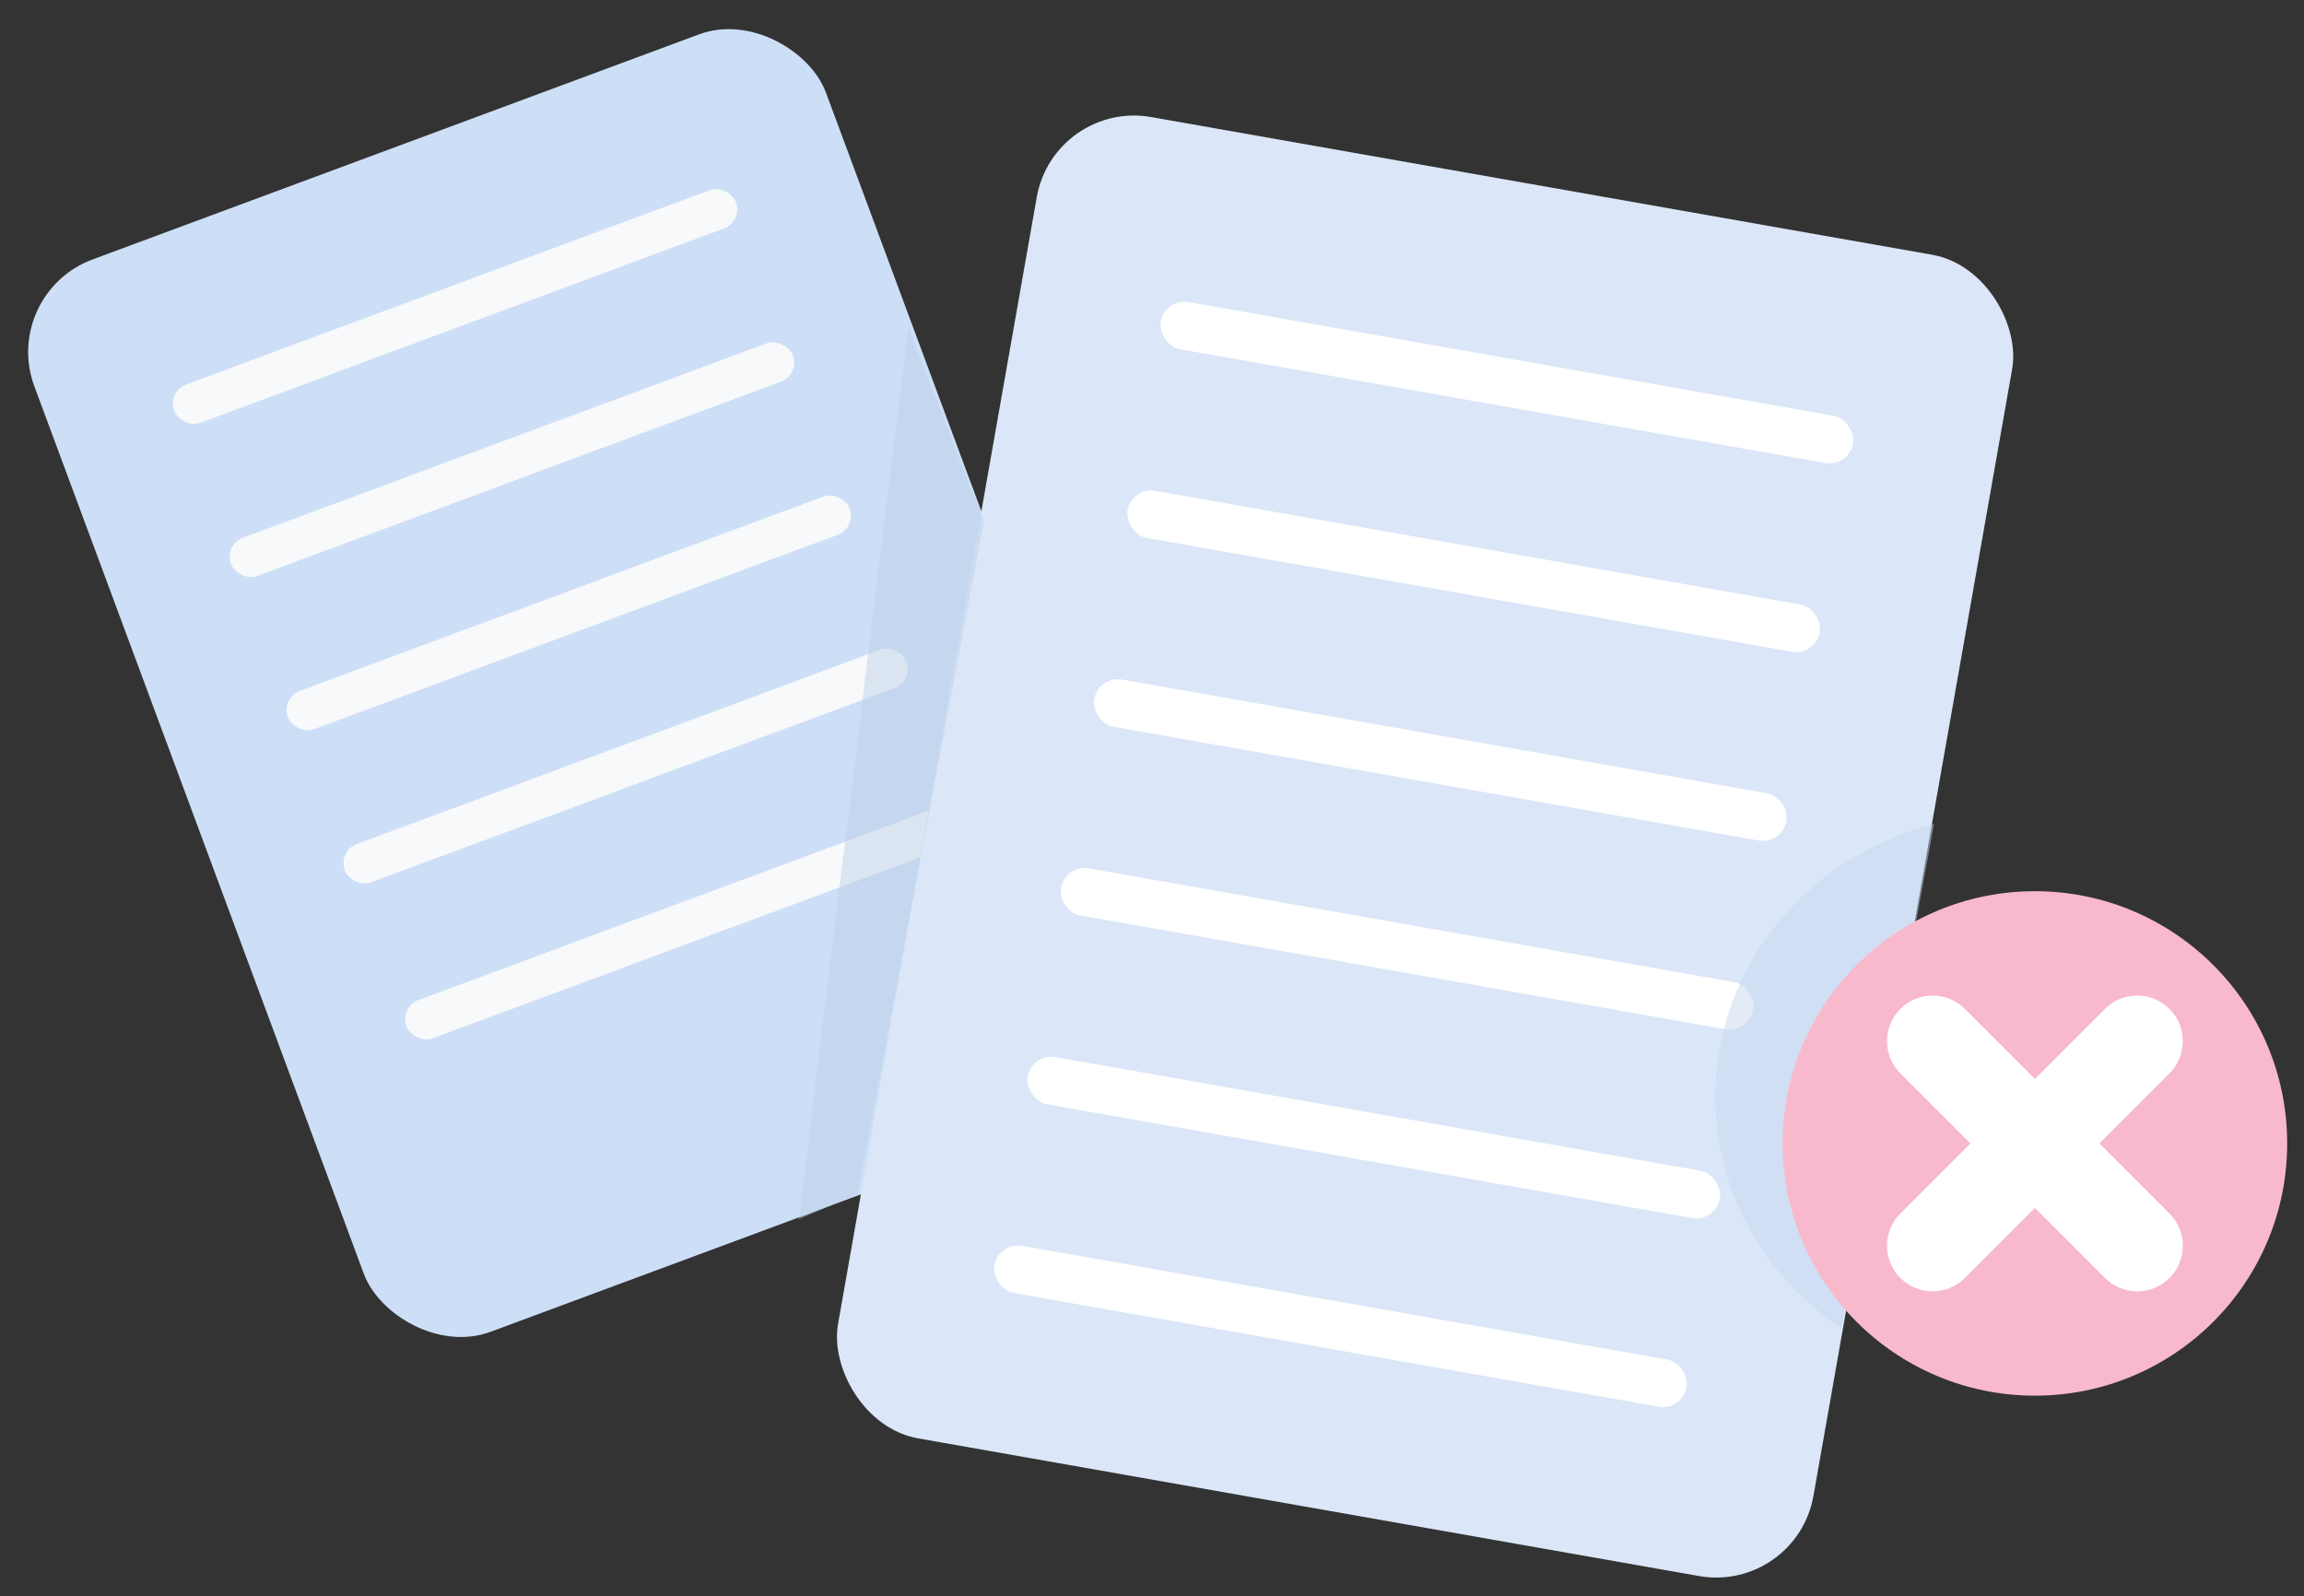 <svg width="140" height="97" viewBox="0 0 140 97" fill="none" xmlns="http://www.w3.org/2000/svg">
<rect x="0" y="0" width="140" height="97" fill="#333333" stroke="none"/>
<rect y="17.855" width="51.306" height="69.512" rx="6" transform="rotate(-20.365 0 17.855)" fill="#CDDFF6"/>
<rect x="10.15" y="23.797" width="36.411" height="2.483" rx="1.241" transform="rotate(-20.365 10.15 23.797)" fill="#F8F9FB"/>
<rect x="17.061" y="42.416" width="36.411" height="2.483" rx="1.241" transform="rotate(-20.365 17.061 42.416)" fill="#F8F9FB"/>
<rect x="24.267" y="61.205" width="36.411" height="2.483" rx="1.241" transform="rotate(-20.365 24.267 61.205)" fill="#F8F9FB"/>
<rect x="13.606" y="33.107" width="36.411" height="2.483" rx="1.241" transform="rotate(-20.365 13.606 33.107)" fill="#F8F9FB"/>
<rect x="20.518" y="51.725" width="36.411" height="2.483" rx="1.241" transform="rotate(-20.365 20.518 51.725)" fill="#F8F9FB"/>
<rect x="64.04" y="6.072" width="60.182" height="81.537" rx="6" transform="rotate(10 64.04 6.072)" fill="#DBE7F8"/>
<rect x="70.789" y="18.105" width="42.71" height="2.912" rx="1.456" transform="rotate(10 70.789 18.105)" fill="white"/>
<rect x="66.744" y="41.047" width="42.71" height="2.912" rx="1.456" transform="rotate(10 66.744 41.047)" fill="white"/>
<rect x="60.676" y="75.459" width="42.71" height="2.912" rx="1.456" transform="rotate(10 60.676 75.459)" fill="white"/>
<rect x="68.767" y="29.576" width="42.71" height="2.912" rx="1.456" transform="rotate(10 68.767 29.576)" fill="white"/>
<rect x="62.699" y="63.99" width="42.71" height="2.912" rx="1.456" transform="rotate(10 62.699 63.99)" fill="white"/>
<rect x="64.722" y="52.518" width="42.71" height="2.912" rx="1.456" transform="rotate(10 64.722 52.518)" fill="white"/>
<path d="M117.518 50.074C109.869 52.023 104.233 58.709 104.233 66.659C104.233 72.483 107.259 77.629 111.885 80.731L117.518 50.074Z" fill="#C6D8EF" fill-opacity="0.5"/>
<path d="M138.978 69.489C138.978 77.954 132.115 84.817 123.65 84.817C115.184 84.817 108.321 77.954 108.321 69.489C108.321 61.023 115.184 54.16 123.65 54.16C132.115 54.16 138.978 61.023 138.978 69.489Z" fill="#F8B9CC"/>
<path fill-rule="evenodd" clip-rule="evenodd" d="M115.474 61.315C116.556 60.233 118.311 60.233 119.394 61.315L131.824 73.746C132.907 74.828 132.907 76.583 131.824 77.666C130.742 78.748 128.986 78.748 127.904 77.666L115.474 65.236C114.391 64.153 114.391 62.398 115.474 61.315Z" fill="white"/>
<path fill-rule="evenodd" clip-rule="evenodd" d="M115.474 77.665C114.392 76.582 114.392 74.827 115.474 73.745L127.905 61.315C128.987 60.232 130.742 60.232 131.825 61.315C132.907 62.397 132.907 64.152 131.825 65.235L119.395 77.665C118.312 78.747 116.557 78.747 115.474 77.665Z" fill="white"/>
<path d="M48.54 74.088L55.182 19.928L59.781 31.68L52.117 72.555L48.54 74.088Z" fill="#BED0E8" fill-opacity="0.5"/>
</svg>
